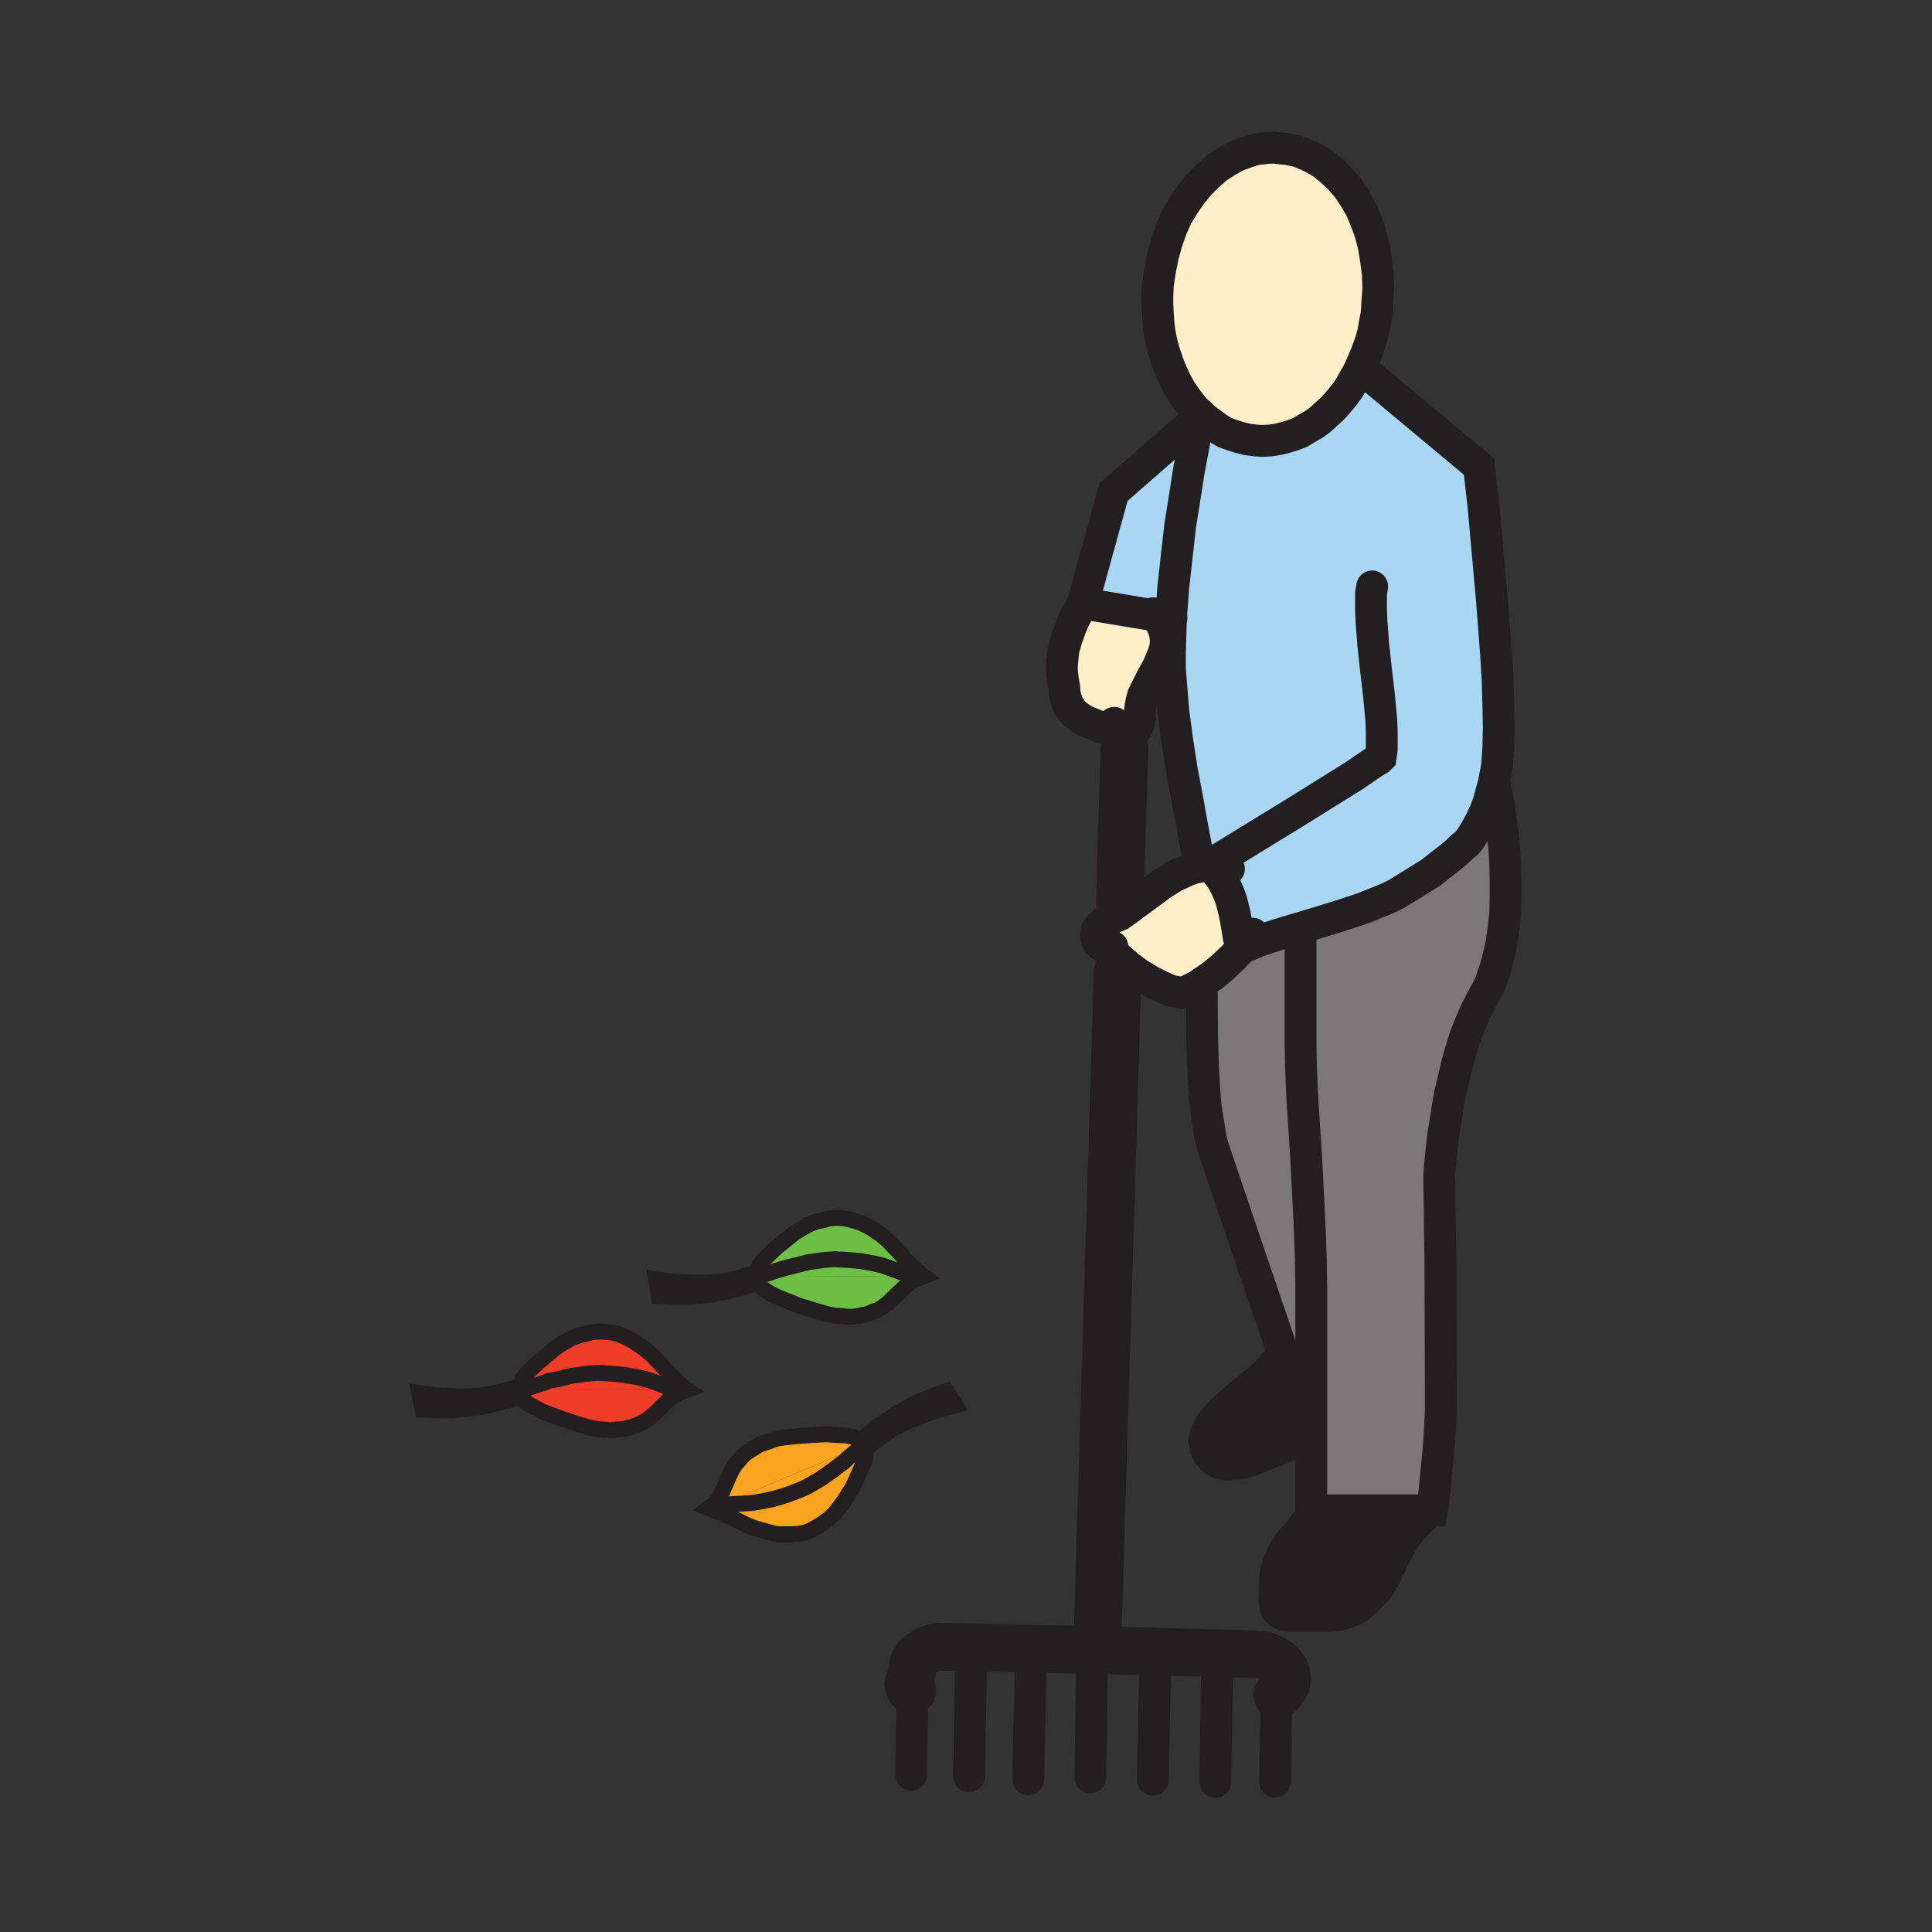 <svg id="Layer_1" xmlns="http://www.w3.org/2000/svg" viewBox="0 0 850 850"><rect x="0" y="0" width="850" height="850" fill="#333333" stroke="none"/><style>.st0{fill:#a9d7f3}.st1{fill:#ffeec8}.st2{fill:#6ebe44}.st3{fill:#7a7878}.st4{fill:#231f20}.st5{fill:#fff}.st6{fill:#faa41f}.st7{fill:#ef3d27}.st10,.st8,.st9{fill:none;stroke:#231f20;stroke-width:14;stroke-linecap:round;stroke-miterlimit:10}.st10,.st9{stroke-width:21}.st10{stroke-width:7}</style><path class="st0" d="M515.4 271.8h-.2z"/><path class="st1" d="M493.4 322.5l-5-1.2-4-1.3-3.7-1.5-3-1.2-2.5-1.5-2-1.5-1.5-1.5-1-1.5-1-1.8-.5-1.5-.5-1.5-.3-1.5-.2-2.7-.5-2.8-.3-2.2-.2-2.3v-2.2l.2-2.5.5-4.5 1.3-4.5 1.5-4.3 1.7-4.2 2-3.8 2-3.5 31.8 5.3 2.2 2.7.8 1.5.7 1.5.8 2.8.2 2.7-.2 2.8-.8 2.7-1 2.5-1.2 2.8-2.8 5.2-2.7 5.3-1.3 2.7-.7 2.5-.5 2.8-.3 2.7v2.5l-.5 2.3-.7 1.5-1.3 1.2-1.2 1-1.5.5h-1.3z"/><path class="st0" d="M476.4 265.5l13.5-49 36-31.5h1.3l-2.5 13.3-1.8 9.7-1.7 11-2 12.5-1.5 13.3-1.5 13.5-1 13.5-7-1z"/><path class="st0" d="M531.9 380.8l-2 .2-2 .3-.5-2.5-3.2-17-2-11.3-2.3-12-2-13-1.7-12.7-1-12.5-.5-6v-5.5l.2-8.3.3-8.7h.2-.2l1-13.5 1.5-13.5 1.5-13.3 2-12.5 1.7-11 1.8-9.7 2.5-13.3.5-3 2.7 2.5 2.8 2 2.7 2 3 1.8 3.3 1.2 3.2 1 3.3.8 3.5.5 3.2.2 3.5-.2 3.3-.5 3.2-.8 3.3-1 3.2-1.2 3-1.8 3-1.7 2.8-2 2.7-2.5 2.8-2.5 2.5-2.8 2.5-3 2.2-3 2-3.5 2-3.5 5 1 48.3 40.3 2 17.7 1.7 19 2 22.3 1.8 23.5.7 11.5.3 10.7.2 10-.2 8.8-.5 7.5-.5 3-.5 2.5-.3 2-1.5 5.5-1 3.7-1.5 4-2 4.3-2.2 4-2.5 4-1.5 1.7-1.8 1.5-3.2 3-3.5 2.8-3.5 2.7-3.5 2.8-7.5 4.7-7.8 4.8-3 1.5-3.5 1.5-8 3.2-9 3-9.7 3-19.3 5.8-8.2 2.7-3.5 1.5-3 1.3h-.5l-.5-.5-.5-1-.8-3.3-.7-4.5-1-5.5-1.5-6-1-2.7-1.3-3-1.5-2.8-1.7-2.5-2-2.2z"/><path class="st1" d="M487.9 416.8l-1.5-2.3-1.2-2.2-.8-2.5-.5-2.3.8-.7 1-1 1.2-.5 1.5-.8 2-1 2.3-1 4.2-3 9.5-7 5-3.7 5.3-3.3 2.7-1.2 2.8-1.3 2.7-1 3-.7 2-.3 2-.2 2.3 2 2 2.2 1.7 2.5 1.5 2.8 1.3 3 1 2.7 1.5 6 1 5.5.7 4.5.8 3.3.5 1 .5.5-4 4.2-4.5 4.3-4.8 4-4.7 3.2v.3l-4.3 2.2-2 1-1.7.5-1 .3-1.5-.3-3.3-.7-4.2-1.8-4.8-2.5-5-3-4.7-3.5-2.3-2-2.2-2-2-2z"/><path class="st2" d="M401.7 561.3l-69 .5 3.5-1 5.5-1.8 2.2-.7 1.8-.5 4-1 6-1.5 3.5-.5 3.7-.5 4.5-.3 5.3.3 5.7.5 6.8 1.2 3.2.8 3.3 1.2 5.5 2 2.2.8z"/><path class="st2" d="M336.2 560.8l-3.5 1 .2-1.8.5-1.7.8-1.5 1.2-1.8 1.5-1.7 4.5-4.3 3.3-2.7 5-4 3-1.8 3-1.7 3.2-1.3 3.3-.7 3-.8 3-.2 3 .2 2.7.5 2.5.8 2.5.7 2.5 1.3 2.3 1.2 4 2.8 3.2 2.7 2.8 3 2.2 2.3 2.5 3 4.3 4 3 2.7-.3.3h-3.7l-2.3-.5-2.2-.8-5.5-2-3.3-1.2-3.2-.8-6.8-1.2-5.7-.5-5.3-.3-4.5.3-3.7.5-3.5.5-6 1.5-4 1-1.8.5-2.2.7z"/><path class="st3" d="M576.9 624.8h-3.2l-3.5-11.5-5-15.8-17.3-50.7-13-38.5-1-3-1-3.3-1.2-7.2-1.3-8.3-.7-9-.5-10-.3-10.7-.2-24v-.3l4.7-3.2 4.8-4 4.5-4.3 4-4.2h.5l3-1.3 3.5-1.5 8.2-2.7 19.3-5.8 9.7-3 9-3 8-3.2 3.5-1.5 3-1.5 7.8-4.8 7.5-4.7 3.5-2.8 3.5-2.7 3.5-2.8 3.2-3 1.8-1.5 1.5-1.7 2.5-4 2.2-4 2-4.3 1.5-4 1-3.7 1.5-5.5.5 2.7 1.5 7.5 1.5 11.3.8 6.5.5 7.2.2 7.5v8l-.2 8-1 8-.5 4-.8 3.8-1 4-1 3.7-1.2 3.5-1.3 3.8-1.7 3.2-1.8 3.3-2.7 5.2-2.5 5.8-2.3 6-2 6.5-1.7 6.2-1.5 6.5-1.5 6.3-1 6.2-1.8 11.3-1 9-.7 8.5.5 36.5.2 57V621l-.5 10-.7 9-.8 8-1.2 12-.8 4.5h-53v-30.7z"/><path class="st4" d="M576.9 664.5h53l-3 2.3-2.5 2.5-2.2 2.2-2 2.5-1.8 2.3-1.7 2.5-2.5 4.7-4.3 9-2 3.8-1.2 1.7-1.3 1.8-3.5 3.5-3.2 3-3 2-1.5.7-1.5.5-3.5 1-4 .3-4.5.2h-10l-3.8-.2-1.2-.3-1.3-.2-1-.5-1-.8-.7-.7-.5-1-.3-1.3-.2-1.5v-3.7l.2-5v-2.3l.5-2 1-3.7 1.5-3.5 1.8-3 2-3 2.5-2.8 2.5-3.2 2.7-3.5z"/><path class="st1" d="M527.7 182l-2.3-2.2-2.2-2.8-2-2.7-2-3-1.8-3.3-1.5-3.2-1.5-3.5-1.2-3.5-1.3-3.8-1-4-.7-3.7-.5-4-.3-4.3-.2-4.2v-4.3l.2-4.2 1-6.5 1.3-6.5 1.7-6 2-5.8 2.5-5.5 3-5 3.3-4.7 3.5-4.3 3.7-3.7 4-3.5 4.3-2.8 4.5-2.5 4.7-1.7 2.3-.8 2.5-.5 2.2-.2 2.5-.3h2.5l2.5.3 2.5.2 2.5.5 2.3.5 2.2.8 2.3 1 2.2 1 4.3 2.5 4 3.2 3.7 3.5 3.5 4 3 4.5 2.8 4.8 2.2 5.2 2 5.5 1.5 5.8 1 6.2.8 6.3.2 6.2-.5 6.8-.2 4-.8 4.2-.7 4-1 3.8-1.3 3.7-1.5 3.8-1.5 3.5-1.5 3.2-2 3.5-2 3.5-2.2 3-2.5 3-2.5 2.8-2.8 2.5-2.7 2.5-2.8 2-3 1.7-3 1.8-3.2 1.2-3.3 1-3.2.8-3.3.5-3.5.2-3.2-.2-3.5-.5-3.3-.8-3.2-1-3.3-1.2-3-1.8-2.7-2-2.8-2z"/><path class="st4" d="M576.9 624.8v9h-1.5l-2.2.2-2.5.8-5.3 1.7-6 2.5-6.2 2.5-3 1-3 1-3 .5-2.8.3h-2.5l-2.2-.5-1-.5-1-.5-1-.8-.8-1-1.2-1.2-.8-1.5-.5-1.5-.2-1.3-.3-1.5.3-1.2.2-1.5.5-1.3 1.3-2.7 2-2.8 2.2-2.5 2.8-2.7 6-5.3 6.2-5 3-2.5 2.5-2.5 2.3-2.2 2-2.5 4-1.8 5 15.8 3.5 11.5z"/><path class="st2" d="M405.7 561l.7.5-2.7 1-2.5 1.3-2.3 1.7-2 1.8-4.2 4-2 2-2.3 1.7-2 1.3-2.2.7-2 1-2.5.5-2.3.5-2.2.3h-2.5l-2.3-.3-3-.2-3-.5-6.2-1.8-6.5-2-5.5-2.2-3.8-1.5-3.7-1.8-1.8-1.2-1.5-1-1.2-1.3-.8-1.2-.5-1.3-.2-1.2 69-.5h3.7z"/><path class="st5" d="M401.7 561.3h3.7-2z"/><path class="st6" d="M380.7 637.8v3.5l-.5 1.7-1 2.3-2.5 5.7-1.8 3.8-3.5 5.5-2 2.7-2.2 2.8-2.3 2.2-2.7 2-2.8 1.8-2.7 1.5-2.5 1-2.8.5-2.7.2h-5.3l-2.5-.2-4.7-1.3-4.3-1.2-3.7-1.5-3-1.5-3.5-1.8-5.3-2.2-3.7-1.5h.2l3.5-1.5 2.3-.5h2.2l6-.3 3.3-.2 3.5-.5 6.5-1.3 5.7-1.7 4.8-1.8 4-1.7 3.5-2 3-1.8 5-3.5 3.2-2.5 1.5-1 1.8-1.7 4.5-3.8 2.7-2.2z"/><path class="st6" d="M378.4 633.8l1 1 .5 1-63.5 26.5-1.7.5-1.8 1h-.2l-.8-.3 2.3-1.7 1.7-2.3 1.5-2.2 1-2.5 2.3-5.3 1.2-2.5 1.5-2.5 1.5-1.7 1.5-1.8 1.8-1.7 2-1.3 2-1.2 2-1.3 2.2-.7 2.3-.8 2.7-1 3-.5 6.5-.7 6.8-.5 6-.3 4 .3 4.2.2 1.8.3 2 .5 1.5.7z"/><path class="st6" d="M316.4 662.3l63.5-26.5-2.7 2.2-4.5 3.8-1.8 1.7-1.5 1-3.2 2.5-5 3.5-3 1.8-3.5 2-4 1.7-4.8 1.8-5.7 1.7-6.5 1.3-3.5.5-3.3.2-6 .3h-2.2z"/><path class="st5" d="M316.4 662.3l-3.5 1.5 1.8-1z"/><path class="st7" d="M229.2 614.3l-.5-1.3-.3-1.2 69-.8 1.8.3 2-.3h.2l.8.5-2.8 1-2.5 1.3-2.2 1.7-2 1.8-4 4-2.3 2-2.2 1.7-2 1-2 1-2.3.8-2.5.7-2.2.3-2.3.2-2.5.3-2.2-.3-2.8-.2-3.2-.5-6.3-1.8-6.5-2.2-5.5-2-3.7-1.5-3.8-2-1.7-1-1.5-1-1.3-1.3z"/><path class="st7" d="M228.7 609.8l.5-1.5.7-1.8 1.3-1.5 1.5-1.7 4.5-4.3 3.2-2.7 5-4 3-1.8 3-1.7 3.3-1.3 3.2-.7 3-.8 3-.2 3 .2 2.8.3 2.5.7 2.5 1 2.5 1.3 2.2 1.2 4 2.8 3.3 2.7 2.7 2.8 2.3 2.5 2.7 3 4 4 3 2.7h-4l-2.2-.2-2.3-.8-5.5-2.2-3.2-1-3.3-.8-6.7-1.2-5.8-.5-5.2-.3-4.3.3-4 .5-3.5.5-6 1.5-4 .7-1.7.8-2.3.7-5.5 1.8-3.5 1z"/><path class="st5" d="M297.4 611h3.8l-2 .3z"/><path class="st7" d="M297.4 611l-69 .8 3.5-1 5.5-1.8 2.3-.7 1.7-.8 4-.7 6-1.5 3.5-.5 4-.5 4.3-.3 5.2.3 5.8.5 6.7 1.2 3.3.8 3.2 1 5.5 2.2 2.3.8z"/><path class="st8" d="M527.7 182l-2.3-2.2-2.2-2.8-2-2.7-2-3-1.8-3.3-1.5-3.2-1.5-3.5-1.2-3.5-1.3-3.8-1-4-.7-3.7-.5-4-.3-4.3-.2-4.2v-4.3l.2-4.2 1-6.5 1.3-6.5 1.7-6 2-5.8 2.5-5.5 3-5 3.3-4.7 3.5-4.3 3.7-3.7 4-3.5 4.3-2.8 4.5-2.5 4.7-1.7 2.3-.8 2.5-.5 2.2-.2 2.5-.3h2.5l2.5.3 2.5.2 2.5.5 2.3.5 2.2.8 2.3 1 2.2 1 4.3 2.5 4 3.2 3.7 3.5 3.5 4 3 4.5 2.8 4.8 2.2 5.2 2 5.5 1.5 5.8 1 6.2.8 6.3.2 6.2-.5 6.8-.2 4-.8 4.2-.7 4-1 3.8-1.3 3.7-1.5 3.8-1.5 3.5-1.5 3.2-2 3.5-2 3.5-2.2 3-2.5 3-2.5 2.8-2.8 2.5-2.7 2.5-2.8 2-3 1.7-3 1.8-3.2 1.2-3.3 1-3.2.8-3.3.5-3.5.2-3.2-.2-3.5-.5-3.3-.8-3.2-1-3.3-1.2-3-1.8-2.7-2-2.8-2zM602.4 165l48.3 40.3 2 17.7 1.7 19 2 22.3 1.8 23.5.7 11.5.3 10.7.2 10-.2 8.8-.5 7.5-.5 3-.5 2.5-.3 2-1.5 5.5-1 3.7-1.5 4-2 4.3-2.2 4-2.5 4-1.5 1.7-1.8 1.5-3.2 3-3.5 2.8-3.5 2.7-3.5 2.8-7.5 4.7-7.8 4.8-3 1.5-3.5 1.5-8 3.2-9 3-9.7 3-19.3 5.8-8.2 2.7-3.5 1.5-3 1.3h-.5l-.5-.5-.5-1-.8-3.3-.7-4.5-1-5.5-1.5-6-1-2.7-1.3-3-1.5-2.8-1.7-2.5-2-2.2-2.3-2h-.2l38-23.3 26-16.2 8.5-5.8 2.5-1.5.7-.7.5-3.5v-8.3l-.2-4.7-1-10.8-1.3-11-1.2-11.2-.8-10.3-.2-4.7V261l.5-3"/><path class="st8" d="M540.7 382.3l-2.3-.8-2-.5-2.2-.2h-2.3l-2 .2-2 .3-3 .7-2.7 1-2.8 1.3-2.7 1.2-5.3 3.3-5 3.7-9.5 7-4.2 3-2.3 1-2 1-1.5.8-1.2.5-1 1-.8.7-1.2 1.5-.5 1.8v1.5l.5 1.5.7 1.2 1.3 1 1.5.8h1.7l1.5-.3"/><path class="st8" d="M528.7 432.8l-4.3 2.2-2 1-1.7.5-1 .3-1.5-.3-3.3-.7-4.2-1.8-4.8-2.5-5-3-4.7-3.5-2.3-2-2.2-2-2-2-1.8-2.2-1.5-2.3-1.2-2.2-.8-2.5-.5-2.3M551.2 410.8l-2 2.7-2.5 3.3-4 4.2-4.5 4.3-4.8 4-4.7 3.2M493.4 322.5l-1.2-.5-1-1-.8-1.5-.2-1.5"/><path class="st8" d="M507.4 269.8l.8 1 2.2 2.7.8 1.5.7 1.5.8 2.8.2 2.7-.2 2.8-.8 2.7-1 2.5-1.2 2.8-2.8 5.2-2.7 5.3-1.3 2.7-.7 2.5-.5 2.8-.3 2.7v2.5l-.5 2.3-.7 1.5-1.3 1.2-1.2 1-1.5.5h-1.3l-1.5-.5"/><path class="st8" d="M476.4 265.5l-2 3.5-2 3.8-1.7 4.2-1.5 4.3-1.3 4.5-.5 4.5-.2 2.5v2.2l.2 2.3.3 2.2.5 2.8.2 2.7.3 1.5.5 1.5.5 1.5 1 1.8 1 1.5 1.5 1.5 2 1.5 2.5 1.5 3 1.2 3.7 1.5 4 1.3 5 1.2 1.5.5"/><path class="st8" d="M515.4 271.8h-.2l-7-1-31.8-5.3 13.5-49 36-31.5"/><path class="st8" d="M527.7 182l-.5 3-2.5 13.3-1.8 9.7-1.7 11-2 12.5-1.5 13.3-1.5 13.5-1 13.5-.3 8.7-.2 8.3v5.5l.5 6 1 12.5 1.7 12.7 2 13 2.3 12 2 11.3 3.2 17M657.4 343.8l.5 2.7 1.5 7.5 1.5 11.3.8 6.5.5 7.2.2 7.5v8l-.2 8-1 8-.5 4-.8 3.8-1 4-1 3.7-1.2 3.5-1.3 3.8-1.7 3.2-1.8 3.3-2.7 5.2-2.5 5.8-2.3 6-2 6.5-1.7 6.2-1.5 6.5-1.5 6.3-1 6.2-1.8 11.3-1 9-.7 8.5.5 36.5.2 57V621l-.5 10-.7 9-.8 8-1.2 12-.8 4.5h-53V566l-.2-12.5-.5-13.7-1.5-29.8-1.8-28-.5-12-.2-9.7v-48M528.7 432.5v.3l.2 24 .3 10.7.5 10 .7 9 1.3 8.3 1.2 7.2 1 3.3 1 3 13 38.5 17.3 50.7 5 15.8 3.5 11.5M561.2 599.3l-2 2.5-2.3 2.2-2.5 2.5-3 2.5-6.2 5-6 5.3-2.8 2.7-2.2 2.5-2 2.8-1.3 2.7-.5 1.3-.2 1.5-.3 1.2.3 1.5.2 1.3.5 1.5.8 1.5 1.2 1.2.8 1 1 .8 1 .5 1 .5 2.2.5h2.5l2.8-.3 3-.5 3-1 3-1 6.2-2.5 6-2.5 5.3-1.7 2.5-.8 2.2-.2M575.4 668.8l-2.7 3.5-2.5 3.2-2.5 2.8-2 3-1.8 3-1.5 3.5-1 3.7-.5 2v2.3l-.2 5v3.7l.2 1.5.3 1.3.5 1 .7.7 1 .8 1 .5 1.3.2 1.2.3 3.8.2h10l4.5-.2 4-.3 3.5-1 1.5-.5 1.5-.7 3-2 3.2-3 3.5-3.5 1.3-1.8 1.2-1.7 2-3.8 4.3-9 2.5-4.7 1.7-2.5 1.8-2.3 2-2.5 2.2-2.2 2.5-2.5 3-2.3M480.4 733.8l-.7 48.2M508.2 734.8l-1 48.2M535.4 736l-.7 48M561.9 735.5l-1 48.3"/><path class="st9" d="M401.4 743.8l-1-.8-.5-1-.2-1 .2-1.2 1-2.5.3-1.3.2-1.5.3-2 .7-1.7 1-1.5 1.5-1.5 1.5-1 2-1 2.3-.8 2.2-.5h2.8l67 1.5 69.5 1.8 3 .2 2.5.8 2.5 1 2 1.5 1.7 1.5 1.3 1.7.7 2 .3 2.3-.3 2-1 1.7-1.2 1.8-1.8 1.5"/><path class="st8" d="M453.4 732.5l-1 50.3M427.2 731.5l-.8 50M401.7 730.5v2l-.3 11.3-.5 37"/><path class="st9" d="M491.7 428l-9 298M494.7 329l-2 68"/><path class="st10" d="M380.7 637.8v3.5l-.5 1.7-1 2.3-2.5 5.7-1.8 3.8-3.5 5.5-2 2.7-2.2 2.8-2.3 2.2-2.7 2-2.8 1.8-2.7 1.5-2.5 1-2.8.5-2.7.2h-5.3l-2.5-.2-4.7-1.3-4.3-1.2-3.7-1.5-3-1.5-3.5-1.8-5.3-2.2-3.7-1.5-.8-.3 2.3-1.7 1.7-2.3 1.5-2.2 1-2.5 2.3-5.3 1.2-2.5 1.5-2.5 1.5-1.7 1.5-1.8 1.8-1.7 2-1.3 2-1.2 2-1.3 2.2-.7 2.3-.8 2.7-1 3-.5 6.5-.7 6.8-.5 6-.3 4 .3 4.2.2 1.8.3 2 .5 1.5.7 1.2.8 1 1 .5 1z"/><path class="st10" d="M379.9 635.8l-2.7 2.2-4.5 3.8-1.8 1.7-1.5 1-3.2 2.5-5 3.5-3 1.8-3.5 2-4 1.7-4.8 1.8-5.7 1.7-6.5 1.3-3.5.5-3.3.2-6 .3h-2.2l-2.3.5-1.7.5-1.8 1"/><path class="st10" d="M380.7 637.8l4.5-3.8 2.2-1.7 2.5-1.8 2.8-1.7 3.2-1.8 3.8-1.7 4.5-1.8 6.2-2.5 3.8-1 6.2-1.7-4-6.3-1.5.5-4.2 1.5-6 2.5-3.3 1.5-3.5 1.8-4 2.5-3.7 2.5-6 4.2-4 3.5-1.8 1.3M332.9 560l.5-1.7.8-1.5 1.2-1.8 1.5-1.7 4.5-4.3 3.3-2.7 5-4 3-1.8 3-1.7 3.2-1.3 3.3-.7 3-.8 3-.2 3 .2 2.7.5 2.5.8 2.5.7 2.5 1.3 2.3 1.2 4 2.8 3.2 2.7 2.8 3 2.2 2.3 2.5 3 4.3 4 3 2.7.7.5-2.7 1-2.5 1.3-2.3 1.7-2 1.8-4.2 4-2 2-2.3 1.7-2 1.3-2.2.7-2 1-2.5.5-2.3.5-2.2.3h-2.5l-2.3-.3-3-.2-3-.5-6.2-1.8-6.5-2-5.5-2.2-3.8-1.5-3.7-1.8-1.8-1.2-1.5-1-1.2-1.3-.8-1.2-.5-1.3-.2-1.2z"/><path class="st10" d="M332.7 561.8l3.5-1 5.5-1.8 2.2-.7 1.8-.5 4-1 6-1.5 3.5-.5 3.7-.5 4.5-.3 5.3.3 5.7.5 6.8 1.2 3.2.8 3.3 1.2 5.5 2 2.2.8 2.3.5h3.7"/><path class="st10" d="M332.9 560l-5.7 1.5-2.8 1-2.7.5-3.3.8-3.7.2-4 .3h-5l-6.8-.3-4-.2-6.2-1 1.2 7.5h1.8l4.5.2h6.2l3.8-.2 3.7-.3 5-.7 4.3-1 7.5-1.8 5-1.7 1.7-.5M228.7 609.8l.5-1.5.7-1.8 1.3-1.5 1.5-1.7 4.5-4.3 3.2-2.7 5-4 3-1.8 3-1.7 3.3-1.3 3.2-.7 3-.8 3-.2 3 .2 2.8.3 2.5.7 2.5 1 2.5 1.3 2.2 1.2 4 2.8 3.3 2.7 2.7 2.8 2.3 2.5 2.7 3 4 4 3 2.7.8.5-2.8 1-2.5 1.3-2.2 1.7-2 1.8-4 4-2.3 2-2.2 1.7-2 1-2 1-2.3.8-2.5.7-2.2.3-2.3.2-2.5.3-2.2-.3-2.8-.2-3.2-.5-6.3-1.8-6.5-2.2-5.5-2-3.7-1.5-3.8-2-1.7-1-1.5-1-1.3-1.3-.7-1.2-.5-1.3-.3-1.2z"/><path class="st10" d="M228.4 611.8l3.5-1 5.5-1.8 2.3-.7 1.7-.8 4-.7 6-1.5 3.5-.5 4-.5 4.3-.3 5.2.3 5.8.5 6.7 1.2 3.3.8 3.2 1 5.5 2.2 2.3.8 2.2.2 1.8.3 2-.3"/><path class="st10" d="M228.7 609.8l-5.8 1.7-2.7.8-2.8.7-3.2.5-3.5.5-4.3.3h-5l-6.7-.3-3.8-.2-6.5-1 1.5 7.5h1.5l4.5.2h6.5l3.5-.2 3.8-.5 4.7-.5 4.5-1 7.3-1.8 5-1.5 2-.7"/></svg>